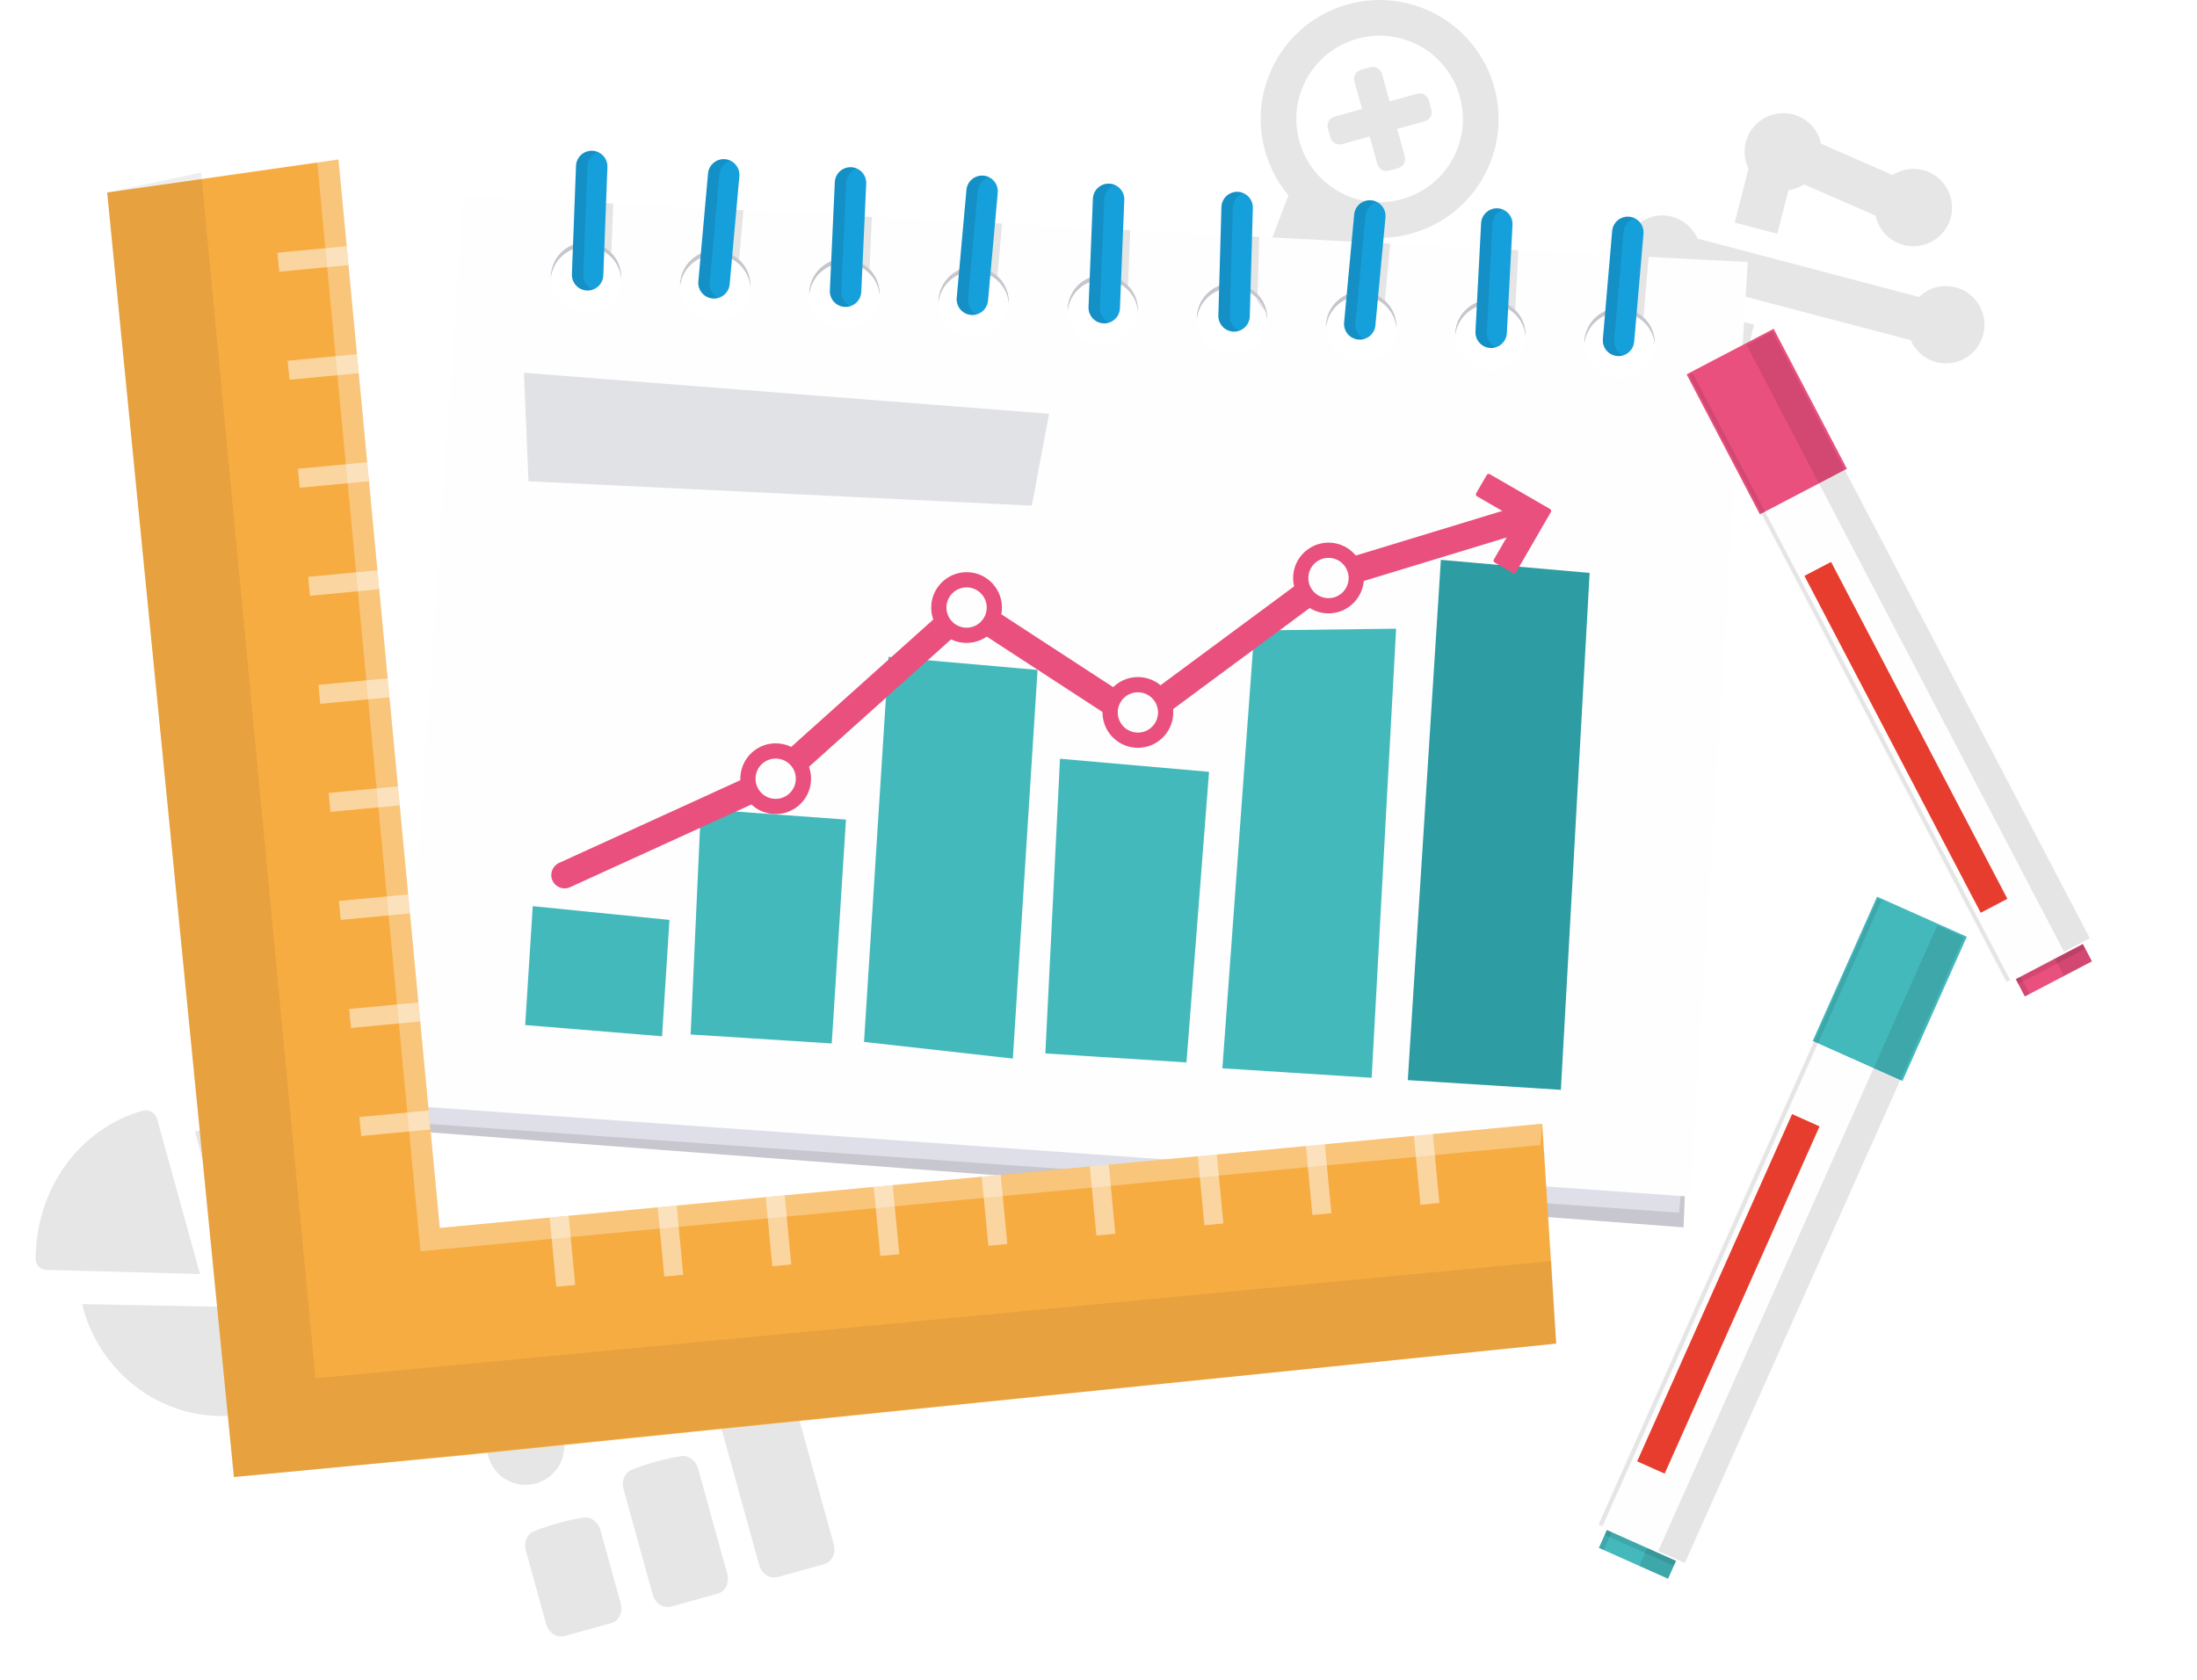 <svg xmlns="http://www.w3.org/2000/svg" width="370" height="283" viewBox="0 0 370 283">
  <defs>
    <filter id="a" width="200%" height="200%" x="-50%" y="-50%" filterUnits="objectBoundingBox">
      <feOffset in="SourceAlpha" result="shadowOffsetOuter1"/>
      <feGaussianBlur stdDeviation="9.5" in="shadowOffsetOuter1" result="shadowBlurOuter1"/>
      <feColorMatrix values="0 0 0 0 0 0 0 0 0 0 0 0 0 0 0 0 0 0 0.2 0" in="shadowBlurOuter1" result="shadowMatrixOuter1"/>
      <feMerge>
        <feMergeNode in="shadowMatrixOuter1"/>
        <feMergeNode in="SourceGraphic"/>
      </feMerge>
    </filter>
    <filter id="b" width="200%" height="200%" x="-50%" y="-50%" filterUnits="objectBoundingBox">
      <feOffset in="SourceAlpha" result="shadowOffsetOuter1"/>
      <feGaussianBlur stdDeviation="2" in="shadowOffsetOuter1" result="shadowBlurOuter1"/>
      <feColorMatrix values="0 0 0 0 0 0 0 0 0 0 0 0 0 0 0 0 0 0 0.2 0" in="shadowBlurOuter1" result="shadowMatrixOuter1"/>
      <feMerge>
        <feMergeNode in="shadowMatrixOuter1"/>
        <feMergeNode in="SourceGraphic"/>
      </feMerge>
    </filter>
    <filter id="c" width="200%" height="200%" x="-50%" y="-50%" filterUnits="objectBoundingBox">
      <feOffset in="SourceAlpha" result="shadowOffsetOuter1"/>
      <feGaussianBlur stdDeviation="2" in="shadowOffsetOuter1" result="shadowBlurOuter1"/>
      <feColorMatrix values="0 0 0 0 0 0 0 0 0 0 0 0 0 0 0 0 0 0 0.2 0" in="shadowBlurOuter1" result="shadowMatrixOuter1"/>
      <feMerge>
        <feMergeNode in="shadowMatrixOuter1"/>
        <feMergeNode in="SourceGraphic"/>
      </feMerge>
    </filter>
    <filter id="d" width="200%" height="200%" x="-50%" y="-50%" filterUnits="objectBoundingBox">
      <feOffset in="SourceAlpha" result="shadowOffsetOuter1"/>
      <feGaussianBlur stdDeviation="2" in="shadowOffsetOuter1" result="shadowBlurOuter1"/>
      <feColorMatrix values="0 0 0 0 0 0 0 0 0 0 0 0 0 0 0 0 0 0 0.2 0" in="shadowBlurOuter1" result="shadowMatrixOuter1"/>
      <feMerge>
        <feMergeNode in="shadowMatrixOuter1"/>
        <feMergeNode in="SourceGraphic"/>
      </feMerge>
    </filter>
    <filter id="e" width="200%" height="200%" x="-50%" y="-50%" filterUnits="objectBoundingBox">
      <feOffset in="SourceAlpha" result="shadowOffsetOuter1"/>
      <feGaussianBlur stdDeviation="2" in="shadowOffsetOuter1" result="shadowBlurOuter1"/>
      <feColorMatrix values="0 0 0 0 0 0 0 0 0 0 0 0 0 0 0 0 0 0 0.2 0" in="shadowBlurOuter1" result="shadowMatrixOuter1"/>
      <feMerge>
        <feMergeNode in="shadowMatrixOuter1"/>
        <feMergeNode in="SourceGraphic"/>
      </feMerge>
    </filter>
  </defs>
  <g fill="none" fill-rule="evenodd" transform="translate(6)">
    <g fill="#010202" opacity=".1">
      <path d="M127.031 233.442L134.415 260.129C134.833 261.642 134.094 263.114 132.804 263.471L124.955 265.643C123.666 266 122.274 265.117 121.856 263.603L114.472 236.917C114.085 235.516 114.656 234.089 115.858 233.636 117.157 233.095 118.543 232.652 119.945 232.264 121.346 231.876 122.708 231.56 124.156 231.34 125.364 231.127 126.643 232.04 127.031 233.442M111.572 247.376L116.474 265.092C116.893 266.606 116.153 268.078 114.864 268.435L107.015 270.607C105.725 270.963 104.334 270.081 103.916 268.567L99.014 250.85C98.626 249.449 99.197 248.023 100.399 247.57 101.699 247.03 103.085 246.585 104.487 246.198 105.888 245.81 107.25 245.494 108.697 245.274 109.905 245.06 111.185 245.974 111.572 247.376M95.121 257.722L98.533 270.056C98.952 271.57 98.213 273.042 96.923 273.398L89.074 275.57C87.785 275.927 86.393 275.045 85.975 273.531L82.562 261.197C82.174 259.795 82.746 258.369 83.948 257.916 85.247 257.375 86.634 256.932 88.035 256.544 89.437 256.156 90.798 255.84 92.246 255.621 93.454 255.407 94.733 256.32 95.121 257.722M100.639 239.054L92.237 233.774 88.375 240.757C88.524 241.078 88.689 241.455 88.798 241.847 89.759 245.324 87.732 248.902 84.256 249.864 80.779 250.826 77.2 248.798 76.239 245.322 75.277 241.846 77.305 238.267 80.781 237.306 81.117 237.213 81.47 237.176 81.877 237.123L87.676 226.887C88.219 226.013 89.063 225.357 90.017 225.093 91.041 224.87 92.046 225.015 92.921 225.557L101.721 230.969 111.303 218.48C111.288 218.424 111.257 218.312 111.241 218.256 110.279 214.779 112.307 211.201 115.783 210.239 119.259 209.277 122.837 211.305 123.799 214.781 124.76 218.257 122.733 221.836 119.257 222.797 118.585 222.983 117.881 223.058 117.258 222.988L105.584 238.169C104.381 239.709 102.245 240.059 100.639 239.054M54.78 207.821C58.347 220.716 50.805 234.029 37.91 237.596 23.446 241.598 10.686 231.91 7.841 219.661L31.32 220.105C33.199 220.129 34.461 218.15 34.027 216.581L26.83 190.567C39.051 188.272 51.398 195.599 54.78 207.821L54.78 207.821zM1.84 213.897C.809 213.881-.031 213.027.001 212.052.019 200.338 7.313 190.051 18.133 187.058 19.086 186.794 20.119 187.474 20.423 188.356L27.683 214.593 1.84 213.897zM286.152 37.492L288.466 28.402C288.301 28.025 288.152 27.704 288.043 27.312 287.082 23.836 289.109 20.257 292.585 19.295 296.061 18.333 299.64 20.361 300.602 23.837 300.633 23.949 300.607 24.077 300.638 24.189L312.724 29.476C313.295 29.137 313.824 28.87 314.497 28.684 317.973 27.722 321.552 29.75 322.513 33.225 323.475 36.702 321.447 40.28 317.971 41.242 314.495 42.204 310.917 40.176 309.955 36.7 309.924 36.588 309.893 36.476 309.918 36.349L297.832 31.061C297.262 31.4 296.677 31.683 296.06 31.853 295.779 31.931 295.483 31.953 295.204 32.03L293.312 39.373 286.152 37.492zM275.144 71.44C274.198 68.02 276.129 64.528 279.518 63.469L282.244 52.817 289.404 54.699 286.619 65.79C287.1 66.442 287.486 67.18 287.703 67.965 288.665 71.441 286.637 75.02 283.161 75.981 279.685 76.943 276.106 74.915 275.144 71.44L275.144 71.44zM315.775 57.301L278.469 47.464C277.712 48.216 276.781 48.776 275.715 49.071 272.239 50.032 268.66 48.005 267.698 44.529 266.737 41.053 268.764 37.474 272.241 36.512 275.38 35.643 278.611 37.285 279.897 40.188L317.203 50.025C317.96 49.273 318.891 48.713 319.957 48.418 323.433 47.457 327.012 49.484 327.973 52.96 328.935 56.436 326.907 60.015 323.431 60.977 320.292 61.845 317.061 60.204 315.775 57.301L315.775 57.301zM227.924 28.745C227.055 28.986 226.192 28.496 225.951 27.628L224.67 22.994 220.037 24.277C219.168 24.517 218.305 24.028 218.065 23.159L217.638 21.615C217.398 20.746 217.886 19.883 218.755 19.643L223.388 18.361 222.106 13.728C221.866 12.859 222.355 11.997 223.224 11.756L224.768 11.329C225.636 11.088 226.499 11.578 226.74 12.446L228.022 17.08 232.655 15.798C233.523 15.557 234.386 16.046 234.626 16.915L235.054 18.459C235.294 19.328 234.805 20.191 233.937 20.431L229.304 21.713 230.585 26.346C230.826 27.215 230.336 28.077 229.469 28.318L227.924 28.745zM239.86 16.299C237.79 8.817 230.088 4.454 222.607 6.523 215.126 8.593 210.762 16.295 212.832 23.776 214.901 31.257 222.604 35.62 230.085 33.551 237.566 31.481 241.929 23.779 239.86 16.299L239.86 16.299zM245.652 14.696C248.602 25.362 242.354 36.392 231.687 39.343 228.84 40.13 225.915 40.264 223.194 39.821L213.926 51.583C212.327 53.688 209.311 54.055 207.192 52.407 205.47 51.065 204.903 48.832 205.656 46.857L210.994 32.91C209.217 30.803 207.828 28.226 207.041 25.379 204.089 14.712 210.338 3.682 221.004.731 231.671-2.22 242.7 4.03 245.652 14.696L245.652 14.696z"/>
    </g>
    <g filter="url(#a)" transform="translate(12 25)">
      <g filter="url(#b)" transform="translate(49.332)">
        <path fill="#C7C6CE" d="M31.744 16.564C34.779 16.757 37.134 19.19 37.314 22.15 37.316 22.137 37.318 22.126 37.319 22.113 37.529 18.824 35.033 15.988 31.744 15.779 28.456 15.569 25.622 18.067 25.413 21.356 25.397 21.608 25.402 21.857 25.417 22.104 25.644 18.833 28.469 16.356 31.744 16.564M53.502 17.949C56.536 18.141 58.891 20.574 59.072 23.534 59.073 23.521 59.075 23.51 59.076 23.497 59.285 20.208 56.79 17.372 53.502 17.164 50.214 16.954 47.379 19.451 47.17 22.74 47.154 22.992 47.158 23.241 47.174 23.488 47.402 20.217 50.226 17.74 53.502 17.949M75.259 19.333C78.293 19.525 80.648 21.958 80.829 24.918 80.83 24.905 80.832 24.894 80.833 24.881 81.042 21.592 78.546 18.756 75.259 18.548 71.971 18.338 69.136 20.835 68.927 24.124 68.911 24.376 68.915 24.625 68.93 24.872 69.159 21.601 71.983 19.124 75.259 19.333M97.015 20.717C100.05 20.91 102.405 23.342 102.585 26.302 102.587 26.29 102.589 26.278 102.59 26.265 102.799 22.976 100.303 20.141 97.015 19.932 93.727 19.722 90.892 22.219 90.684 25.508 90.668 25.76 90.673 26.01 90.688 26.256 90.915 22.986 93.74 20.508 97.015 20.717M118.773 22.101C121.807 22.294 124.162 24.727 124.342 27.686 124.344 27.674 124.346 27.662 124.347 27.65 124.556 24.361 122.061 21.525 118.773 21.316 115.484 21.106 112.65 23.603 112.441 26.892 112.425 27.145 112.429 27.394 112.444 27.64 112.673 24.37 115.497 21.892 118.773 22.101M140.529 23.485C143.564 23.678 145.919 26.111 146.099 29.07 146.1 29.058 146.103 29.046 146.104 29.034 146.314 25.745 143.817 22.909 140.529 22.7 137.241 22.49 134.406 24.987 134.198 28.276 134.181 28.529 134.187 28.778 134.202 29.024 134.429 25.754 137.254 23.276 140.529 23.485M162.286 24.869C165.321 25.062 167.676 27.495 167.856 30.454 167.857 30.442 167.86 30.43 167.861 30.418 168.07 27.129 165.574 24.293 162.286 24.084 158.998 23.874 156.163 26.371 155.955 29.66 155.939 29.913 155.943 30.162 155.959 30.409 156.186 27.138 159.011 24.66 162.286 24.869M184.043 26.253C187.078 26.446 189.433 28.879 189.613 31.839 189.615 31.826 189.617 31.815 189.618 31.802 189.827 28.513 187.33 25.677 184.043 25.468 180.755 25.258 177.921 27.755 177.712 31.044 177.696 31.297 177.7 31.546 177.715 31.793 177.944 28.522 180.768 26.044 184.043 26.253M205.8 27.637C208.835 27.83 211.19 30.263 211.37 33.223 211.371 33.21 211.374 33.199 211.375 33.186 211.584 29.897 209.088 27.061 205.8 26.852 202.512 26.642 199.677 29.139 199.469 32.429 199.452 32.681 199.458 32.93 199.473 33.177 199.7 29.906 202.525 27.428 205.8 27.637"/>
        <polygon fill="#C8C6CE" points="216.626 170.858 1.67 158.759 1.333 165.449 216.201 181.735"/>
        <polygon fill="#DFDFE9" points="215.452 179.268 1.976 164.11 2.487 157.432 216.408 168.424"/>
        <path fill="#FEFEFE" d="M205.043,38.762 C201.755,38.553 199.26,35.717 199.469,32.428 C199.677,29.139 202.512,26.642 205.8,26.852 C209.088,27.061 211.584,29.897 211.375,33.186 C211.166,36.475 208.331,38.971 205.043,38.762 L205.043,38.762 Z M183.286,37.378 C179.998,37.169 177.502,34.333 177.712,31.044 C177.921,27.755 180.756,25.258 184.044,25.468 C187.331,25.677 189.827,28.513 189.618,31.802 C189.409,35.091 186.573,37.587 183.286,37.378 L183.286,37.378 Z M161.529,35.994 C158.241,35.785 155.745,32.949 155.954,29.66 C156.164,26.371 158.999,23.874 162.286,24.084 C165.574,24.293 168.07,27.129 167.862,30.418 C167.652,33.707 164.817,36.203 161.529,35.994 L161.529,35.994 Z M139.772,34.61 C136.484,34.401 133.989,31.565 134.197,28.276 C134.406,24.987 137.241,22.49 140.529,22.7 C143.817,22.909 146.314,25.745 146.104,29.034 C145.895,32.323 143.06,34.819 139.772,34.61 L139.772,34.61 Z M118.015,33.226 C114.727,33.016 112.232,30.18 112.441,26.892 C112.65,23.603 115.484,21.106 118.773,21.316 C122.061,21.525 124.556,24.361 124.347,27.65 C124.138,30.938 121.303,33.435 118.015,33.226 L118.015,33.226 Z M96.259,31.842 C92.971,31.632 90.474,28.796 90.684,25.508 C90.893,22.219 93.728,19.722 97.016,19.931 C100.303,20.141 102.799,22.976 102.59,26.266 C102.38,29.553 99.546,32.051 96.259,31.842 L96.259,31.842 Z M74.501,30.458 C71.213,30.248 68.718,27.412 68.926,24.123 C69.135,20.835 71.97,18.338 75.258,18.547 C78.546,18.757 81.043,21.592 80.833,24.88 C80.624,28.169 77.789,30.667 74.501,30.458 L74.501,30.458 Z M52.744,29.074 C49.456,28.864 46.961,26.028 47.17,22.739 C47.379,19.451 50.213,16.954 53.501,17.163 C56.789,17.373 59.285,20.208 59.076,23.496 C58.867,26.785 56.032,29.283 52.744,29.074 L52.744,29.074 Z M30.988,27.689 C27.7,27.48 25.203,24.644 25.413,21.355 C25.622,18.066 28.457,15.57 31.745,15.779 C35.032,15.987 37.528,18.823 37.319,22.112 C37.111,25.401 34.275,27.899 30.988,27.689 L30.988,27.689 Z M10.728,7.992 L0.248,161.152 L217.372,176.568 L227.011,19.131 L10.728,7.992 Z"/>
        <path fill="#010202" fill-opacity=".1" d="M204.263 26.959C204.759 26.862 205.273 26.818 205.801 26.851 207.215 26.942 208.483 27.52 209.452 28.411L210.324 18.272 205.034 17.999 204.263 26.959zM182.64 25.55C183.094 25.47 183.563 25.437 184.043 25.468 185.539 25.562 186.868 26.206 187.855 27.184L188.38 17.141 183.093 16.869 182.64 25.55zM160.72 24.197C161.224 24.094 161.748 24.05 162.286 24.084 163.686 24.172 164.94 24.74 165.905 25.614L166.8 16.03 161.508 15.757 160.72 24.197zM139.217 22.764C139.643 22.696 140.081 22.671 140.53 22.7 142.088 22.798 143.464 23.493 144.462 24.541L144.735 14.894 139.447 14.622 139.217 22.764zM117.414 21.389C117.855 21.315 118.308 21.285 118.773 21.315 120.3 21.413 121.65 22.081 122.644 23.093L123.019 13.775 117.732 13.503 117.414 21.389zM95.462 20.042C95.963 19.942 96.482 19.897 97.016 19.932 98.422 20.021 99.682 20.594 100.648 21.475L101.442 12.664 96.152 12.392 95.462 20.042zM73.88 18.624C74.326 18.549 74.787 18.517 75.259 18.548 76.771 18.643 78.112 19.299 79.103 20.297L79.503 11.534 74.217 11.261 73.88 18.624zM51.95 17.273C52.45 17.173 52.969 17.129 53.501 17.163 54.909 17.253 56.17 17.826 57.137 18.708L57.88 10.421 52.59 10.148 51.95 17.273zM30.395 15.851C30.833 15.778 31.283 15.75 31.745 15.779 33.277 15.877 34.633 16.549 35.628 17.569L35.942 9.291 30.655 9.019 30.395 15.851z"/>
        <path fill="#16A0DB" d="M32.421,0.394 L32.421,0.394 C30.961,0.338 29.731,1.478 29.676,2.939 L28.984,21.186 C28.928,22.647 30.067,23.876 31.527,23.932 L31.527,23.932 C32.989,23.987 34.218,22.848 34.273,21.387 L34.966,3.14 C35.021,1.679 33.881,0.449 32.421,0.394"/>
        <path fill="#010202" fill-opacity=".1" d="M30.906,21.259 L31.597,3.011 C31.641,1.89 32.376,0.964 33.376,0.616 C33.081,0.488 32.761,0.406 32.421,0.394 C30.961,0.338 29.731,1.477 29.676,2.939 L28.984,21.185 C28.928,22.647 30.067,23.876 31.527,23.931 C31.868,23.945 32.193,23.888 32.496,23.782 C31.526,23.359 30.863,22.38 30.906,21.259"/>
        <path fill="#16A0DB" d="M54.784,1.816 L54.784,1.816 C53.328,1.686 52.042,2.76 51.911,4.217 L50.279,22.403 C50.148,23.86 51.223,25.146 52.679,25.277 L52.679,25.277 C54.135,25.408 55.421,24.334 55.552,22.877 L57.184,4.69 C57.315,3.234 56.24,1.947 54.784,1.816"/>
        <path fill="#010202" fill-opacity=".1" d="M52.195,22.575 L53.828,4.389 C53.927,3.271 54.71,2.384 55.725,2.088 C55.438,1.945 55.123,1.847 54.784,1.816 C53.328,1.685 52.042,2.761 51.912,4.217 L50.279,22.403 C50.148,23.86 51.223,25.146 52.679,25.277 C53.018,25.308 53.345,25.267 53.653,25.177 C52.707,24.705 52.095,23.693 52.195,22.575"/>
        <path fill="#16A0DB" d="M76.027,3.165 L76.027,3.165 C74.566,3.099 73.328,4.228 73.262,5.689 L72.427,23.93 C72.36,25.391 73.49,26.63 74.949,26.696 C76.41,26.763 77.648,25.634 77.716,24.173 L78.55,5.931 C78.616,4.47 77.487,3.232 76.027,3.165"/>
        <path fill="#010202" fill-opacity=".1" d="M74.349,24.018 L75.184,5.778 C75.234,4.657 75.978,3.736 76.979,3.397 C76.686,3.266 76.367,3.181 76.027,3.166 C74.567,3.098 73.329,4.229 73.262,5.69 L72.427,23.93 C72.36,25.391 73.489,26.629 74.95,26.697 C75.29,26.712 75.615,26.657 75.919,26.553 C74.953,26.123 74.297,25.139 74.349,24.018"/>
        <path fill="#16A0DB" d="M98.302,4.585 L98.302,4.585 C96.846,4.454 95.559,5.528 95.428,6.985 L93.79,25.171 C93.658,26.627 94.732,27.914 96.188,28.044 C97.644,28.176 98.931,27.102 99.062,25.646 L100.701,7.46 C100.832,6.003 99.758,4.716 98.302,4.585"/>
        <path fill="#010202" fill-opacity=".1" d="M95.706,25.343 L97.344,7.157 C97.445,6.04 98.229,5.153 99.244,4.857 C98.956,4.714 98.642,4.616 98.302,4.585 C96.846,4.454 95.56,5.528 95.429,6.985 L93.79,25.17 C93.659,26.627 94.733,27.914 96.189,28.045 C96.527,28.076 96.855,28.035 97.163,27.946 C96.216,27.473 95.605,26.461 95.706,25.343"/>
        <path fill="#16A0DB" d="M119.476,5.931 L119.476,5.931 C118.016,5.872 116.784,7.009 116.725,8.47 L115.99,26.716 C115.931,28.176 117.067,29.408 118.528,29.468 L118.528,29.468 C119.988,29.526 121.22,28.39 121.279,26.928 L122.014,8.683 C122.074,7.222 120.937,5.99 119.476,5.931"/>
        <path fill="#010202" fill-opacity=".1" d="M117.912,26.792 L118.647,8.548 C118.692,7.426 119.43,6.503 120.43,6.156 C120.135,6.027 119.817,5.945 119.477,5.931 C118.016,5.872 116.784,7.009 116.725,8.47 L115.99,26.714 C115.931,28.176 117.068,29.408 118.528,29.468 C118.868,29.481 119.194,29.424 119.496,29.319 C118.528,28.894 117.867,27.914 117.912,26.792"/>
        <path fill="#16A0DB" d="M141.091,7.31 L141.091,7.31 C139.63,7.269 138.412,8.42 138.371,9.882 L137.856,28.135 C137.815,29.597 138.965,30.815 140.427,30.856 C141.889,30.897 143.106,29.746 143.147,28.284 L143.662,10.031 C143.704,8.57 142.553,7.352 141.091,7.31"/>
        <path fill="#010202" fill-opacity=".1" d="M139.779,28.189 L140.294,9.936 C140.325,8.815 141.052,7.882 142.047,7.524 C141.752,7.399 141.432,7.32 141.091,7.31 C139.63,7.269 138.413,8.42 138.371,9.882 L137.856,28.135 C137.815,29.596 138.966,30.815 140.427,30.856 C140.768,30.865 141.091,30.805 141.394,30.697 C140.42,30.283 139.747,29.31 139.779,28.189"/>
        <path fill="#16A0DB" d="M163.611,8.741 L163.611,8.741 C162.156,8.604 160.866,9.675 160.73,11.131 L159.032,29.312 C158.896,30.767 159.965,32.058 161.421,32.193 L161.421,32.193 C162.876,32.33 164.167,31.26 164.302,29.804 L166.001,11.624 C166.137,10.167 165.067,8.877 163.611,8.741"/>
        <path fill="#010202" fill-opacity=".1" d="M160.947,29.49 L162.645,11.31 C162.75,10.193 163.535,9.308 164.552,9.016 C164.265,8.872 163.951,8.772 163.611,8.74 C162.156,8.605 160.866,9.674 160.73,11.131 L159.032,29.311 C158.896,30.768 159.965,32.058 161.421,32.194 C161.759,32.225 162.088,32.186 162.396,32.098 C161.451,31.621 160.843,30.607 160.947,29.49"/>
        <path fill="#16A0DB" d="M184.887,10.09 L184.887,10.09 C183.427,10.014 182.181,11.135 182.106,12.596 L181.154,30.831 C181.079,32.292 182.2,33.537 183.66,33.614 C185.119,33.689 186.365,32.567 186.441,31.107 L187.392,12.872 C187.468,11.412 186.346,10.165 184.887,10.09"/>
        <path fill="#010202" fill-opacity=".1" d="M183.076,30.931 L184.027,12.697 C184.085,11.575 184.833,10.66 185.837,10.327 C185.544,10.194 185.227,10.108 184.887,10.089 C183.427,10.014 182.182,11.136 182.105,12.596 L181.155,30.831 C181.078,32.291 182.2,33.536 183.66,33.613 C184,33.63 184.325,33.578 184.63,33.477 C183.666,33.041 183.017,32.051 183.076,30.931"/>
        <path fill="#16A0DB" d="M207.04,11.501 L207.04,11.501 C205.583,11.376 204.302,12.455 204.175,13.912 L202.611,32.104 C202.484,33.562 203.564,34.844 205.02,34.97 C206.477,35.095 207.759,34.015 207.884,32.559 L209.45,14.367 C209.576,12.909 208.496,11.626 207.04,11.501"/>
        <path fill="#010202" fill-opacity=".1" d="M204.527,32.27 L206.093,14.078 C206.189,12.96 206.968,12.069 207.982,11.77 C207.694,11.627 207.379,11.53 207.04,11.501 C205.583,11.376 204.302,12.455 204.176,13.912 L202.61,32.104 C202.485,33.562 203.564,34.844 205.02,34.97 C205.36,34.999 205.687,34.957 205.994,34.866 C205.046,34.397 204.43,33.387 204.527,32.27"/>
        <polygon fill="#6B7482" fill-opacity=".2" points="106.434 60.167 21.671 56.06 20.905 37.788 109.344 44.699"/>
        <polygon fill="#44B9BC" points="45.413 129.946 22.389 127.632 21.116 147.657 44.167 149.549"/>
        <polygon fill="#44B9BC" points="75.14 113.05 50.703 111.264 48.978 149.248 72.743 150.759"/>
        <polygon fill="#44B9BC" points="107.405 87.841 82.303 85.636 78.18 150.498 103.243 153.307"/>
        <polygon fill="#44B9BC" points="136.286 105.006 111.184 102.801 108.718 152.44 132.484 153.952"/>
        <polygon fill="#44B9BC" points="167.79 80.893 143.91 81.196 138.53 154.944 163.671 156.544"/>
        <polygon fill="#2D9CA3" points="200.381 71.501 175.328 69.3 169.756 156.931 195.537 158.571"/>
        <path fill="#E9507E" d="M27.755,124.637 C26.903,124.637 26.089,124.149 25.711,123.323 C25.198,122.195 25.694,120.864 26.822,120.349 L62.059,104.266 L95.235,74.513 L124.15,93.357 L155.27,70.318 L188.049,60.337 C189.239,59.976 190.489,60.646 190.85,61.831 C191.211,63.018 190.542,64.272 189.357,64.633 L157.318,74.388 L124.313,98.821 L95.669,80.153 L64.545,108.067 L28.685,124.434 C28.382,124.572 28.067,124.637 27.755,124.637"/>
        <path fill="#E9507E" d="M183.557,54.867 L193.72,60.74 C193.888,60.843 193.949,61.073 193.855,61.246 L187.974,71.406 C187.88,71.58 187.644,71.644 187.475,71.539 L184.381,69.749 C184.215,69.652 184.152,69.416 184.248,69.25 L188.151,62.499 L181.402,58.594 C181.236,58.499 181.173,58.261 181.269,58.096 L183.059,55 C183.117,54.923 183.188,54.86 183.287,54.834 C183.384,54.808 183.469,54.829 183.557,54.867"/>
        <path fill="#FEFEFE" d="M58.637,105.869 C58.473,108.447 60.429,110.668 63.006,110.832 C65.582,110.997 67.803,109.04 67.967,106.462 C68.132,103.885 66.175,101.663 63.599,101.499 C61.022,101.335 58.801,103.291 58.637,105.869"/>
        <path fill="#E9507E" d="M63.297,102.772 C61.515,102.772 60.03,104.168 59.917,105.95 C59.86,106.856 60.157,107.728 60.756,108.408 C61.355,109.088 62.183,109.495 63.087,109.553 C64.957,109.674 66.57,108.237 66.688,106.381 C66.746,105.476 66.447,104.604 65.848,103.924 C65.25,103.243 64.421,102.837 63.517,102.779 C63.444,102.775 63.37,102.772 63.297,102.772 M63.307,112.124 L63.307,112.124 C63.18,112.124 63.053,112.121 62.924,112.113 C61.336,112.012 59.883,111.298 58.831,110.103 C57.78,108.909 57.257,107.377 57.358,105.787 C57.563,102.531 60.38,100.004 63.68,100.219 C65.268,100.32 66.723,101.034 67.774,102.229 C68.824,103.423 69.349,104.955 69.248,106.544 C69.048,109.674 66.439,112.124 63.307,112.124"/>
        <path fill="#FEFEFE" d="M90.787,77.037 C90.623,79.614 92.579,81.836 95.156,82 C97.732,82.164 99.953,80.207 100.118,77.63 C100.282,75.052 98.325,72.831 95.749,72.666 C93.172,72.502 90.951,74.459 90.787,77.037"/>
        <path fill="#E9507E" d="M95.447,73.94 C93.666,73.94 92.18,75.337 92.066,77.118 C92.009,78.023 92.307,78.895 92.906,79.576 C93.504,80.255 94.332,80.663 95.237,80.72 C97.101,80.851 98.719,79.405 98.838,77.548 C98.957,75.681 97.534,74.066 95.668,73.947 C95.594,73.942 95.521,73.94 95.447,73.94 M95.458,83.292 L95.457,83.292 C95.33,83.292 95.203,83.288 95.074,83.28 C93.487,83.179 92.032,82.466 90.981,81.271 C89.929,80.076 89.406,78.544 89.507,76.955 C89.714,73.698 92.552,71.182 95.831,71.386 C99.108,71.595 101.606,74.432 101.397,77.711 C101.199,80.841 98.59,83.292 95.458,83.292"/>
        <path fill="#FEFEFE" d="M119.635,94.705 C119.471,97.283 121.427,99.504 124.004,99.668 C126.581,99.833 128.802,97.876 128.966,95.298 C129.13,92.721 127.174,90.499 124.597,90.335 C122.02,90.171 119.799,92.127 119.635,94.705"/>
        <path fill="#E9507E" d="M124.295,91.609 C122.514,91.609 121.028,93.004 120.915,94.786 C120.796,96.654 122.219,98.269 124.085,98.389 C125.961,98.522 127.567,97.074 127.687,95.217 C127.744,94.312 127.446,93.439 126.847,92.76 C126.248,92.079 125.421,91.673 124.516,91.616 C124.442,91.611 124.369,91.609 124.295,91.609 M124.306,100.961 L124.305,100.961 C124.178,100.961 124.051,100.957 123.922,100.949 C120.644,100.74 118.147,97.902 118.356,94.623 C118.562,91.367 121.389,88.842 124.679,89.055 C126.266,89.156 127.721,89.869 128.772,91.064 C129.823,92.259 130.347,93.791 130.246,95.38 C130.047,98.51 127.438,100.961 124.306,100.961"/>
        <path fill="#FEFEFE" d="M151.737,72.063 C151.573,74.64 153.529,76.862 156.106,77.026 C158.682,77.19 160.903,75.233 161.068,72.656 C161.232,70.078 159.276,67.857 156.699,67.692 C154.122,67.528 151.901,69.485 151.737,72.063"/>
        <path fill="#E9507E" d="M156.397,68.966 C154.616,68.966 153.13,70.363 153.016,72.144 C152.959,73.049 153.257,73.921 153.856,74.602 C154.454,75.282 155.282,75.689 156.187,75.746 C158.057,75.87 159.671,74.431 159.788,72.574 C159.845,71.67 159.547,70.798 158.949,70.117 C158.35,69.436 157.522,69.03 156.618,68.973 C156.544,68.968 156.471,68.966 156.397,68.966 M156.408,78.318 L156.407,78.318 C156.28,78.318 156.153,78.314 156.025,78.306 C154.437,78.205 152.982,77.492 151.931,76.298 C150.879,75.102 150.356,73.57 150.457,71.981 C150.665,68.724 153.487,66.205 156.781,66.412 C158.368,66.513 159.823,67.227 160.874,68.422 C161.925,69.617 162.448,71.149 162.347,72.737 C162.149,75.867 159.54,78.318 156.408,78.318"/>
      </g>
      <g filter="url(#c)" transform="translate(0 1.148)">
        <polygon fill="#F7AC42" points="56.061 180.69 38.994 .719 .05 6.277 21.391 222.641 59.694 219.006 244.079 200.166 241.728 163.133"/>
        <path fill="#FEFEFE" fill-opacity=".5" d="M75.678,190.592 L74.573,178.933 L77.765,178.63 L78.87,190.289 L75.678,190.592 Z M93.871,188.866 L92.765,177.207 L95.958,176.904 L97.063,188.563 L93.871,188.866 Z M112.063,187.139 L110.958,175.481 L114.15,175.178 L115.255,186.837 L112.063,187.139 Z M130.256,185.413 L129.15,173.755 L132.343,173.452 L133.448,185.11 L130.256,185.413 Z M148.449,183.687 L147.343,172.028 L150.536,171.725 L151.641,183.384 L148.449,183.687 Z M166.641,181.961 L165.536,170.302 L168.728,169.999 L169.833,181.658 L166.641,181.961 Z M184.834,180.234 L183.728,168.576 L186.921,168.273 L188.027,179.931 L184.834,180.234 Z M203.026,178.508 L201.922,166.849 L205.113,166.546 L206.219,178.205 L203.026,178.508 Z M221.219,176.782 L220.113,165.123 L223.306,164.82 L224.411,176.479 L221.219,176.782 Z M42.833,165.198 L42.53,162.006 L54.184,160.899 L54.486,164.092 L42.833,165.198 Z M41.107,147 L40.804,143.806 L52.458,142.701 L52.761,145.895 L41.107,147 Z M39.381,128.801 L39.078,125.609 L50.732,124.502 L51.035,127.696 L39.381,128.801 Z M37.655,110.603 L37.352,107.411 L49.006,106.304 L49.309,109.497 L37.655,110.603 Z M35.93,92.405 L35.627,89.211 L47.281,88.106 L47.584,91.3 L35.93,92.405 Z M34.204,74.207 L33.901,71.013 L45.555,69.908 L45.858,73.1 L34.204,74.207 Z M32.478,56.008 L32.175,52.815 L43.829,51.709 L44.132,54.903 L32.478,56.008 Z M30.752,37.81 L30.45,34.617 L42.103,33.511 L42.406,36.704 L30.752,37.81 Z M29.027,19.612 L28.724,16.418 L40.378,15.313 L40.681,18.506 L29.027,19.612 Z"/>
        <polygon fill="#FEFEFE" fill-opacity=".3" points="56.061 180.69 38.994 .719 35.412 1.059 52.818 184.614 56.401 184.274 241.426 166.718 241.728 163.133"/>
        <polygon fill="#010202" fill-opacity=".07" points="35.131 206.015 15.871 2.913 .049 6.277 21.391 222.64 36.571 221.2 244.078 200.167 243.28 186.264"/>
      </g>
      <g filter="url(#d)" transform="translate(250.103 125.09)">
        <polygon fill="#44B9BC" points="48.017 .945 63.13 7.691 52.281 32.015 37.168 25.269"/>
        <polygon fill="#44B9BC" points="3.853 104.617 15.501 109.816 12.817 115.831 1.17 110.632"/>
        <polygon fill="#FEFEFE" points="37.168 25.27 52.281 32.015 15.892 113.597 .779 106.851"/>
        <polygon fill="#010202" fill-opacity=".1" points="58.159 5.791 62.643 7.792 15.642 113.167 11.158 111.165"/>
        <polygon fill="#010202" fill-opacity=".1" points="9.307 110.658 14.159 112.824 12.818 115.831 7.966 113.666"/>
        <polygon fill="#E73D2F" points="38.332 39.633 33.703 37.567 7.613 96.058 12.243 98.125"/>
        <polygon fill="#010202" fill-opacity=".1" points="48.125 1.312 48.776 1.603 1.773 106.977 1.124 106.687"/>
        <polygon fill="#010202" fill-opacity=".1" points="2.511 107.625 3.33 107.991 1.989 110.998 1.17 110.633"/>
        <polygon fill="#010202" fill-opacity=".1" points="14.159 112.824 13.793 113.643 2.145 108.444 2.511 107.625"/>
      </g>
      <g filter="url(#e)" transform="translate(266.017 29.838)">
        <polygon fill="#E9507E" points=".026 8.215 14.688 .54 27.035 24.139 12.372 31.815"/>
        <polygon fill="#E9507E" points="53.935 107.168 65.235 101.252 68.288 107.088 56.988 113.004"/>
        <polygon fill="#FEFEFE" points="12.372 31.814 27.034 24.139 68.444 103.29 53.78 110.966"/>
        <polygon fill="#010202" fill-opacity=".1" points="10.132 3.291 14.47 1.02 67.925 103.196 63.586 105.467"/>
        <polygon fill="#010202" fill-opacity=".1" points="62.055 106.634 66.762 104.17 68.289 107.087 63.582 109.551"/>
        <polygon fill="#E73D2F" points="24.359 39.809 19.868 42.159 49.556 98.908 54.046 96.557"/>
        <polygon fill="#010202" fill-opacity=".1" points=".442 8.363 1.05 8.045 54.504 110.221 53.897 110.539"/>
        <polygon fill="#010202" fill-opacity=".1" points="55.461 110.086 56.256 109.669 57.783 112.588 56.988 113.003"/>
        <polygon fill="#010202" fill-opacity=".1" points="66.762 104.17 67.179 104.965 55.877 110.881 55.462 110.086"/>
      </g>
    </g>
  </g>
</svg>
